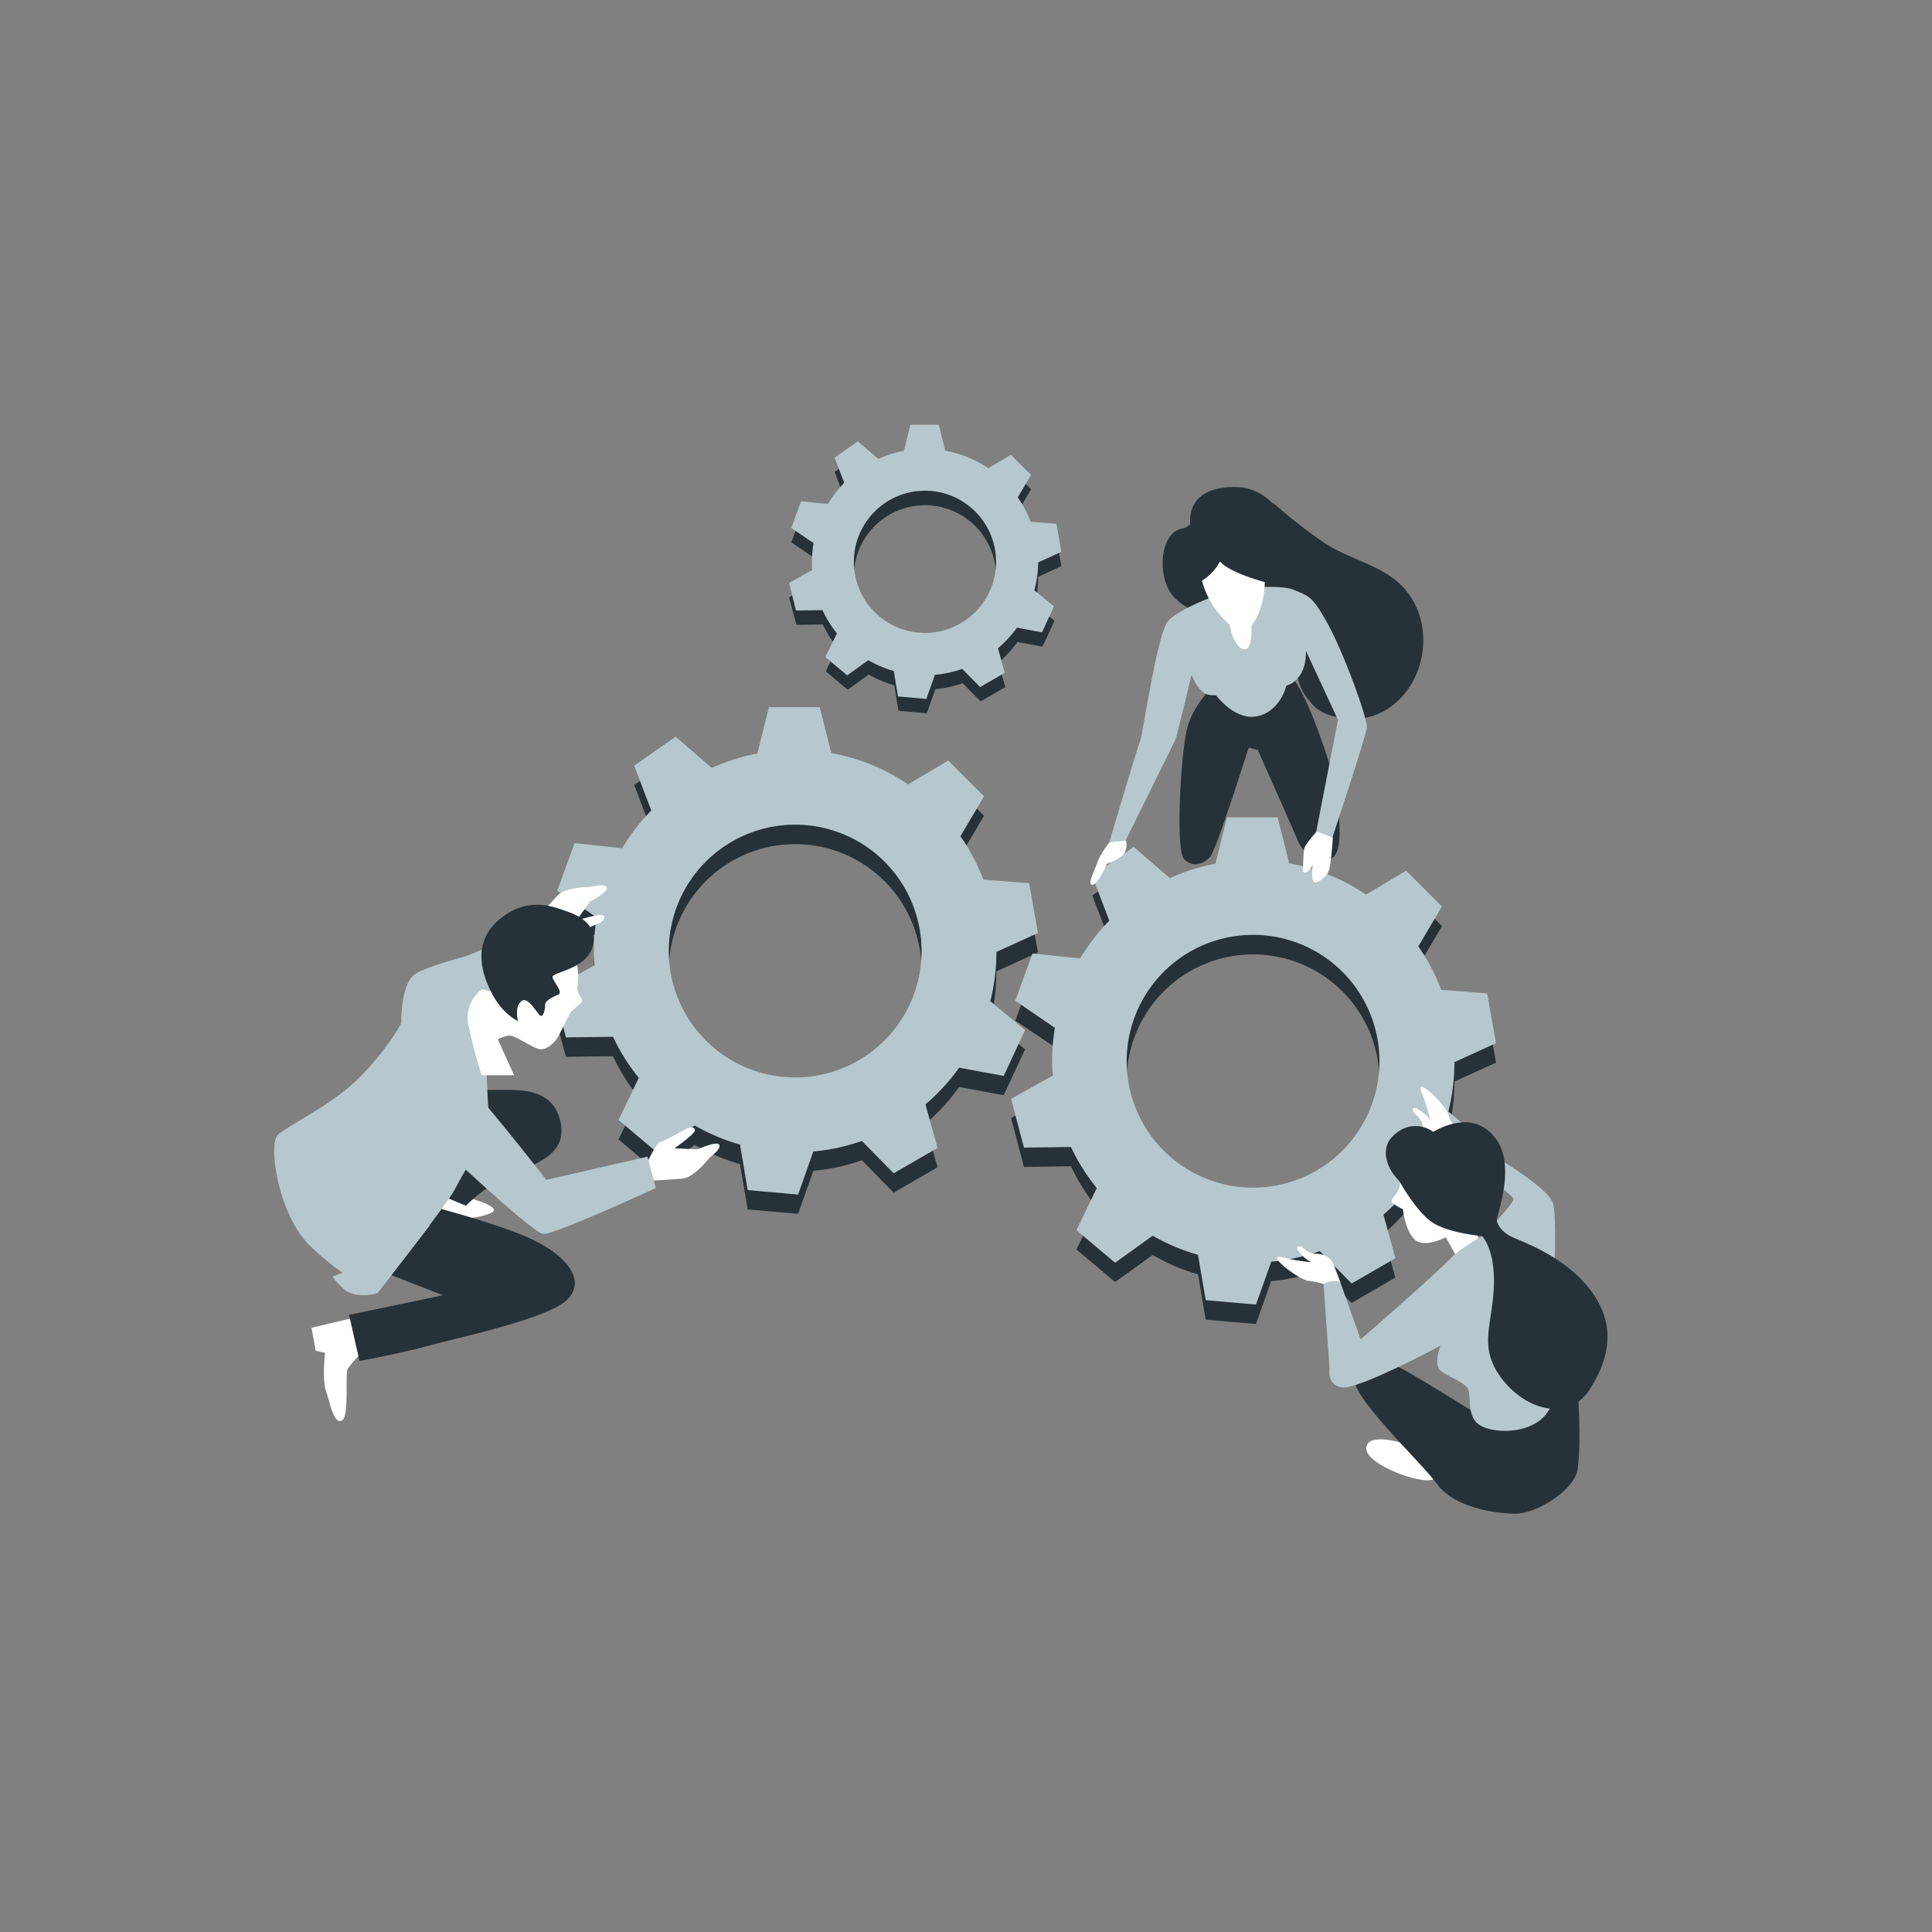 <svg xmlns="http://www.w3.org/2000/svg" viewBox="0 0 500 500" style=""><rect x="0" y="0" width="500" height="500" fill="#808080" stroke="none"/><g id="freepik--Gears--inject-81"><path d="M268.68,149.28l6-2.76-1.28-7.25-6.67-.52a29.33,29.33,0,0,0-3.33-6.32l3.44-5.8-5.21-5.21-5.86,3.47a29.13,29.13,0,0,0-11.17-4.56L243,113.65h-7.37l-1.69,6.72a29.14,29.14,0,0,0-6.63,2.11L222,117.92l-6,4.23,2.49,6.51a30.13,30.13,0,0,0-4.24,5.49l-6.93-.71-2.52,6.92,5.74,3.9a29.16,29.16,0,0,0-.41,4.89c0,.7,0,1.39.08,2.07l-6,3.37,1.91,7.12,6.84-.09a29.38,29.38,0,0,0,3.76,6l-3,6.13,5.65,4.74,5.47-3.92a29.11,29.11,0,0,0,6.59,2.78l1.09,6.6,7.34.64,2.22-6.25a29,29,0,0,0,7.06-1.53l4.63,4.71,6.38-3.68-1.75-6.35a29.56,29.56,0,0,0,4.9-5.34l6.49,1.19,3.11-6.68-5.09-4.19A29.29,29.29,0,0,0,268.68,149.28Zm-10.9-.13a18.4,18.4,0,1,1-18.4-18.4A18.4,18.4,0,0,1,257.78,149.15Z" style="fill:#263238" class="iItzlcsU_0"></path><path d="M268.68,145.56l6-2.75-1.28-7.26-6.67-.52a29,29,0,0,0-3.33-6.31l3.44-5.81-5.21-5.21-5.86,3.48a29,29,0,0,0-11.17-4.56L243,109.93h-7.37l-1.69,6.73a29.12,29.12,0,0,0-6.63,2.1L222,114.21l-6,4.22,2.49,6.52a29.46,29.46,0,0,0-4.24,5.49l-6.93-.72-2.52,6.93,5.74,3.89a29.34,29.34,0,0,0-.41,4.89c0,.7,0,1.39.08,2.08l-6,3.37L206,158l6.84-.09a29.31,29.31,0,0,0,3.76,6l-3,6.14,5.65,4.73,5.47-3.92a28.69,28.69,0,0,0,6.59,2.79l1.09,6.59,7.34.65,2.22-6.25a29,29,0,0,0,7.06-1.53l4.63,4.7,6.38-3.68-1.75-6.35a29.23,29.23,0,0,0,4.9-5.34l6.49,1.2,3.11-6.68-5.09-4.2A29.16,29.16,0,0,0,268.68,145.56Zm-10.9-.13A18.4,18.4,0,1,1,239.38,127,18.4,18.4,0,0,1,257.78,145.43Z" style="fill:#B6C8CD;stroke:#263238;stroke-linecap:round;stroke-linejoin:round;stroke-width:1.083px" class="iItzlcsU_1"></path><path d="M257.87,251.39l10.75-4.89-2.27-12.9-11.86-.93a51.93,51.93,0,0,0-5.93-11.23l6.11-10.32-9.26-9.26L235,208a51.78,51.78,0,0,0-19.86-8.1l-3-11.89H199l-3,12a51.7,51.7,0,0,0-11.78,3.74l-9.36-8.1-10.73,7.51,4.42,11.59A52.17,52.17,0,0,0,161,224.5l-12.33-1.27-4.48,12.31,10.21,6.93a51.94,51.94,0,0,0-.74,8.7c0,1.24.06,2.46.15,3.68l-10.75,6,3.39,12.65,12.17-.16A51.94,51.94,0,0,0,165.32,284l-5.25,10.9,10,8.42,9.72-7a52.36,52.36,0,0,0,11.72,4.95L193.5,313l13.05,1.14L210.49,303a51.87,51.87,0,0,0,12.56-2.72l8.23,8.37,11.35-6.55-3.12-11.29a52.09,52.09,0,0,0,8.72-9.5l11.53,2.13,5.53-11.87-9-7.47A51.56,51.56,0,0,0,257.87,251.39Zm-19.37-.22a32.71,32.71,0,1,1-32.71-32.71A32.72,32.72,0,0,1,238.5,251.17Z" style="fill:#263238" class="iItzlcsU_2"></path><path d="M257.87,246.36l10.75-4.9-2.27-12.9-11.86-.92a51.93,51.93,0,0,0-5.93-11.23l6.11-10.32-9.26-9.27L235,203a51.8,51.8,0,0,0-19.86-8.11l-3-11.88H199l-3,12a51.7,51.7,0,0,0-11.78,3.74l-9.36-8.1-10.73,7.51,4.42,11.59a52.17,52.17,0,0,0-7.53,9.76L148.7,218.2l-4.48,12.31,10.21,6.93a51.91,51.91,0,0,0-.74,8.69c0,1.24.06,2.47.15,3.69l-10.75,6,3.39,12.66,12.17-.16a51.6,51.6,0,0,0,6.67,10.62l-5.25,10.91,10,8.42,9.72-7a51.87,51.87,0,0,0,11.72,4.94L193.5,308l13.05,1.15L210.49,298a51.87,51.87,0,0,0,12.56-2.72l8.23,8.37,11.35-6.55-3.12-11.29a52.09,52.09,0,0,0,8.72-9.5l11.53,2.13,5.53-11.88-9-7.46A51.56,51.56,0,0,0,257.87,246.36Zm-19.37-.23a32.71,32.71,0,1,1-32.71-32.71A32.71,32.71,0,0,1,238.5,246.13Z" style="fill:#B6C8CD;stroke:#263238;stroke-linecap:round;stroke-linejoin:round;stroke-width:1.083px" class="iItzlcsU_3"></path><path d="M376.41,279.91l10.75-4.9-2.28-12.9L373,261.19A52.41,52.41,0,0,0,367.09,250l6.11-10.33-9.26-9.26-10.4,6.18a51.84,51.84,0,0,0-19.87-8.11l-3-11.88h-13.1l-3,12a51.54,51.54,0,0,0-11.78,3.74l-9.37-8.11-10.73,7.52,4.42,11.59a52.54,52.54,0,0,0-7.52,9.76l-12.34-1.27-4.48,12.31L273,271a53,53,0,0,0-.73,8.69c0,1.24.06,2.47.14,3.68l-10.74,6L265,302l12.16-.16a52.07,52.07,0,0,0,6.68,10.62l-5.25,10.91,10,8.42,9.73-7a51.26,51.26,0,0,0,11.72,5l2,11.73,13,1.14,3.93-11.1a52.13,52.13,0,0,0,12.56-2.72l8.24,8.36,11.34-6.55-3.11-11.28a52.45,52.45,0,0,0,8.72-9.5L378.29,312l5.54-11.87-9-7.47A52.38,52.38,0,0,0,376.41,279.91ZM357,279.68A32.71,32.71,0,1,1,324.32,247,32.7,32.7,0,0,1,357,279.68Z" style="fill:#263238" class="iItzlcsU_4"></path><path d="M376.41,274.88l10.75-4.9-2.28-12.9L373,256.16a52.48,52.48,0,0,0-5.94-11.24l6.11-10.32-9.26-9.26-10.4,6.18a51.84,51.84,0,0,0-19.87-8.11l-3-11.88h-13.1l-3,12a51.54,51.54,0,0,0-11.78,3.74l-9.37-8.11-10.73,7.52,4.42,11.59a52.21,52.21,0,0,0-7.52,9.76l-12.34-1.27L262.75,259,273,266a53.1,53.1,0,0,0-.73,8.7c0,1.24.06,2.46.14,3.68l-10.74,6L265,297l12.16-.15a52.34,52.34,0,0,0,6.68,10.62l-5.25,10.91,10,8.42,9.73-7a52.16,52.16,0,0,0,11.72,4.95l2,11.73,13,1.14L329,326.52a51.66,51.66,0,0,0,12.56-2.72l8.24,8.37,11.34-6.55-3.11-11.28a52.78,52.78,0,0,0,8.72-9.5L378.29,307l5.54-11.87-9-7.47A52.44,52.44,0,0,0,376.41,274.88ZM357,274.65a32.71,32.71,0,1,1-32.71-32.71A32.7,32.7,0,0,1,357,274.65Z" style="fill:#B6C8CD;stroke:#263238;stroke-linecap:round;stroke-linejoin:round;stroke-width:1.083px" class="iItzlcsU_5"></path></g><g id="freepik--character-3--inject-81"><path d="M362.26,305.87a3.53,3.53,0,0,1-.54,2.43c-.81,1.62-2.16,2.16-1.35,3a11.12,11.12,0,0,0,2.7,1.62s.54,5.4,3,7.83,8.1-.54,8.1-.54l2.7,4.86,6.48-3.78s-1.62-1.62-3.51-7.29-4.86-9.72-10.53-10.26S362.26,305.87,362.26,305.87Z" style="fill:#fff;stroke:#263238;stroke-miterlimit:10" class="iItzlcsU_6"></path><path d="M346.86,331.79l-1.62-4.32c-.81-2.16-2.7-3-4.86-3s-3.24-2.16-4.32-1.89.54,1.89,1.35,2.7a8.32,8.32,0,0,0,1.89,1.35,41.88,41.88,0,0,1-6.75-1.08c-3-.81-2.43.27-.27,2.16s5.4,3.78,6.48,3.78a21.14,21.14,0,0,1,3.78.81L344,335Z" style="fill:#fff;stroke:#263238;stroke-miterlimit:10" class="iItzlcsU_7"></path><path d="M376.27,296.54l-4.5-1c-2.26-.49-3.33-2.25-3.63-4.39s-2.6-2.9-2.49-4,2,.26,2.87,1a8.54,8.54,0,0,1,1.6,1.68,41.7,41.7,0,0,0-2-6.53c-1.23-2.83-.08-2.44,2.1-.57s4.5,4.81,4.66,5.87a5.94,5.94,0,0,0,1.14,2.3l1.8,2.25Z" style="fill:#fff;stroke:#263238;stroke-miterlimit:10" class="iItzlcsU_8"></path><path d="M344.16,355.28l-1.62-22.95a5.09,5.09,0,0,1,4.32-.54l7,19.71S348.48,359.06,344.16,355.28Z" style="fill:#B6C8CD;stroke:#263238;stroke-miterlimit:10" class="iItzlcsU_9"></path><path d="M364.42,373.91s-10-3.51-10.81.54,11.89,8.92,16.21,8.65S370.09,376.08,364.42,373.91Z" style="fill:#fff;stroke:#263238;stroke-miterlimit:10" class="iItzlcsU_10"></path><path d="M382,365.81s-15.93-10-20.25-12.15-9.19-1.62-11.08,2.7,17,21.88,21.34,27.82,14.85,7.56,20.25,7.56,14.85-5.94,15.93-11.07.54-22.42-.81-27-4.59-7.56-8.37-3.24S385.75,366.08,382,365.81Z" style="fill:#263238" class="iItzlcsU_11"></path><path d="M380.94,366.27s-5.12,12.41-4.53,16.55" style="fill:none;stroke:#fff;stroke-miterlimit:10;stroke-width:0.5px" class="iItzlcsU_12"></path><path d="M403.4,364.5s4.33,5.12,4.52,10.24" style="fill:none;stroke:#fff;stroke-miterlimit:10;stroke-width:0.5px" class="iItzlcsU_13"></path><path d="M383.59,319.91s-5.94,3.24-8.37,5.94-27,24.57-29.44,25.92-2.7,6.75,1.62,7.29,25.39-10.8,25.39-10.8-1.89,4.86,0,6.48,6.75,3,7.29,5.13-.27,6.48,2.43,8.64,11.07,3,16.2-1.08,4.86-13.77,3.78-20.25.81-30.24-.54-35.64-25.65-18.36-25.65-18.36l-1.08,4.05s16.2,11.88,16.47,13S383.59,319.91,383.59,319.91Z" style="fill:#B6C8CD;stroke:#263238;stroke-miterlimit:10" class="iItzlcsU_14"></path><path style="fill:none;stroke:#263238;stroke-linecap:round;stroke-miterlimit:10" d="M372.79,348.26L382.61,345.03" class="iItzlcsU_15"></path><path style="fill:none;stroke:#263238;stroke-linecap:round;stroke-miterlimit:10" d="M373.86,347.6L382.61,350.43" class="iItzlcsU_16"></path><path d="M370.9,292.91a7.71,7.71,0,0,0-9.45.27c-5.13,3.78-1.89,9.45-.54,11.07l1.35,1.62s4.05,7.29,8.1,10.26,13.23,3.78,13.23,3.78,3.51,3.51,3,13.5-4.05,15.39,2.16,23.49S406,368,411.4,359.6s6.75-17,.27-25.65-17.28-12.42-20.25-13.77-4.05-3.51-4.05-4.59,4.86-13.5,0-20.52S375.22,290.47,370.9,292.91Z" style="fill:#263238" class="iItzlcsU_17"></path><path d="M369.72,294.19s-3.94-1.38-4.73,4.13,2.67,15.05,10.64,18.32" style="fill:none;stroke:#fff;stroke-linecap:round;stroke-miterlimit:10;stroke-width:0.5px" class="iItzlcsU_18"></path><path d="M367.94,302.46A31.75,31.75,0,0,0,375,313.1a21.93,21.93,0,0,0,11.23,5.51" style="fill:none;stroke:#fff;stroke-linecap:round;stroke-miterlimit:10;stroke-width:0.5px" class="iItzlcsU_19"></path><path d="M388.43,322.75s7.28,8.07,4.53,18.71,3.54,21.46,11.62,20.68,8.07-12,8.07-12" style="fill:none;stroke:#fff;stroke-linecap:round;stroke-miterlimit:10;stroke-width:0.5px" class="iItzlcsU_20"></path><path d="M387.05,321.17s4.33.2,10.83,9.06,2.56,16.74,3.35,23.44,6.5,5.51,7.88,2.75" style="fill:none;stroke:#fff;stroke-linecap:round;stroke-miterlimit:10;stroke-width:0.5px" class="iItzlcsU_21"></path></g><g id="freepik--character-2--inject-81"><path d="M363.85,152.79c-5.29-6.49-14.43-7.76-21.22-12.38a129.64,129.64,0,0,1-13-10.15l-.31,0a13.39,13.39,0,0,0-8-4.13c-7-.59-13.89,1.68-13.28,9.6-.4.26-.79.53-1.19.84a7.29,7.29,0,0,0-1.9.53c-4.89,2.06-5.27,12.2-1.62,16.84,1.94,2.46,5.74,4.54,9.23,5.7l0,.11s.3,1,10.45,2,13.12,5,12.66,9.87a12.76,12.76,0,0,0,3.44,10c1.23,1.73,3.23,3.09,6.44,3.88C364.12,190,375,166.44,363.85,152.79Z" style="fill:#263238" class="iItzlcsU_22"></path><path d="M312.38,138.9A39.69,39.69,0,0,0,330.06,150c10.74,3,22.51-.62,29.52,4.37s7.11,10.13,6.45,13" style="fill:none;stroke:#fff;stroke-linecap:round;stroke-miterlimit:10;stroke-width:0.5px" class="iItzlcsU_23"></path><path d="M310.55,135.54a14.93,14.93,0,0,1,9.75-1c5.39,1.3,9.07,8.15,18.56,12s14.67,1,19.35,3.61" style="fill:none;stroke:#fff;stroke-linecap:round;stroke-miterlimit:10;stroke-width:0.5px" class="iItzlcsU_24"></path><path d="M310.49,140.26a10.83,10.83,0,0,0-4.58,8.83c0,5.91,4.49,6.73,4.49,6.73" style="fill:none;stroke:#fff;stroke-linecap:round;stroke-miterlimit:10;stroke-width:0.5px" class="iItzlcsU_25"></path><path d="M309,139.34s-7.49,4.21-6.94,8.79a7.12,7.12,0,0,0,4.16,5.91" style="fill:none;stroke:#fff;stroke-linecap:round;stroke-miterlimit:10;stroke-width:0.5px" class="iItzlcsU_26"></path><path d="M315,176.55s-6.3,5.52-7.86,12.27-3,31.35-.65,33.59,5.06,1.17,6.72-.71,9.94-28.21,9.94-28.21l2.37.61S335,215.4,336,217.84s4.89,6.39,8.77,4.17,1-19-1-25.22-7.25-21.63-11.41-23.27S317.05,173.29,315,176.55Z" style="fill:#263238" class="iItzlcsU_27"></path><path d="M314,179s5.09,7.66,11.39,6.36,8.08-8.73,7.83-10.32S314,179,314,179Z" style="fill:#B6C8CD;stroke:#263238;stroke-miterlimit:10" class="iItzlcsU_28"></path><path d="M319,152.5s-14.22,4.8-16.9,8.47-6.47,29.62-7,30.67-8,26.27-8,26.27l4.18-.32s12.38-25,12.87-26.06,4.21-16.91,4.21-16.91,1.69,4.62,4.38,5.18,10-.58,15.07-1.36,6.67-1,8.55-3.6,1.61-6.43,1.61-6.43l8.3,17.9-5.62,28.84,4.16,1.63s8.64-26.05,8.93-28.38-5.9-19.24-10-26.74-5-7.35-8.88-9S319,152.5,319,152.5Z" style="fill:#B6C8CD;stroke:#263238;stroke-miterlimit:10" class="iItzlcsU_29"></path><path d="M317.9,159.83s.81,7.35,3.86,8.18,1.95-8.43,1.95-8.43Z" style="fill:#fff;stroke:#263238;stroke-miterlimit:10" class="iItzlcsU_30"></path><path d="M315.73,145.29a12.88,12.88,0,0,1-4.67,5,22.83,22.83,0,0,0,3.58,7.49c4.48,5.81,6.8,6.1,9.1,4.12,1.94-1.68,3.58-6.82,3.58-11.25C317.39,147.89,315.73,145.29,315.73,145.29Z" style="fill:#fff;stroke:#263238;stroke-miterlimit:10" class="iItzlcsU_31"></path><path d="M313.26,151.87a2.84,2.84,0,0,1,2.74-.93c1.82.32,2.11,2.71,2.56,4.19s.63,4.31,2.63,1.92" style="fill:none;stroke:#263238;stroke-linecap:round;stroke-linejoin:round;stroke-width:0.5px" class="iItzlcsU_32"></path><path d="M320.17,150.74s1.68-2.42,4.44,0" style="fill:none;stroke:#263238;stroke-linecap:round;stroke-linejoin:round;stroke-width:0.5px" class="iItzlcsU_33"></path><path d="M319.34,159.53s2,1,3.26-.65" style="fill:none;stroke:#263238;stroke-linecap:round;stroke-linejoin:round;stroke-width:0.5px" class="iItzlcsU_34"></path><path d="M314.89,153.33s1,1.1,2.16-.33" style="fill:none;stroke:#263238;stroke-linecap:round;stroke-linejoin:round;stroke-width:0.5px" class="iItzlcsU_35"></path><path d="M321.58,152.61a2,2,0,0,0,2.85-.21" style="fill:none;stroke:#263238;stroke-linecap:round;stroke-linejoin:round;stroke-width:0.5px" class="iItzlcsU_36"></path><path d="M287.22,217.91a20.82,20.82,0,0,0-3.12,5c-.66,2.05-2.93,6.31-1.34,6.06s3.71-5.45,3.71-5.45a10.41,10.41,0,0,0,4.2-2.28,4.12,4.12,0,0,0,.73-3.69Z" style="fill:#fff;stroke:#263238;stroke-miterlimit:10" class="iItzlcsU_37"></path><path d="M340.77,215.15s-3,3.4-3.22,4.4-.38,5.91-.38,5.91.46.9,1.58-.25a2.69,2.69,0,0,0,1-2.1s-.41,3.64.1,4.86,3.13-.81,3.88-2.22,1.22-9,1.22-9Z" style="fill:#fff;stroke:#263238;stroke-miterlimit:10" class="iItzlcsU_38"></path></g><g id="freepik--character-1--inject-81"><path d="M120.85,309.88s9.72,2.43,6.21,4.05-10.26,1.89-14,.81-4.32-5.13-1.35-5.67S120.85,309.88,120.85,309.88Z" style="fill:#fff;stroke:#263238;stroke-linecap:round;stroke-linejoin:round" class="iItzlcsU_39"></path><path d="M90.88,341.2l-10.26,2.43,1.08,5.94,2.43.54s-.81,7,.27,10,1.89,8.37,4,7.56.81-12.15,1.62-13.5a42.18,42.18,0,0,1,4.05-4.59l-2.7-7.29Z" style="fill:#fff;stroke:#263238;stroke-linecap:round;stroke-linejoin:round" class="iItzlcsU_40"></path><path d="M84.33,343s1.23,20.66,4.12,24.66" style="fill:none;stroke:#263238;stroke-linecap:round;stroke-linejoin:round" class="iItzlcsU_41"></path><path d="M110.05,311.77s19.17,4.86,28.08,9.18,13.78,10.8,8.38,15.66-28.63,9.72-35.38,11.61-18.09,4-18.09,4l-2.71-11.94,24.31-5.07-17.28-6.75s-6.21-2.16-3.24-8.64S110.05,311.77,110.05,311.77Z" style="fill:#263238" class="iItzlcsU_42"></path><path d="M114.64,335.26s14.85,2.7,20.52,2.7" style="fill:none;stroke:#fff;stroke-linecap:round;stroke-miterlimit:10;stroke-width:0.5px" class="iItzlcsU_43"></path><path d="M114.1,309.34l6.48,2.7a38.92,38.92,0,0,1,11.34-7.84c6.75-3,14.59-5.4,13.24-13.23s-7.57-8.91-13.78-8.91h-10.8Z" style="fill:#263238" class="iItzlcsU_44"></path><path d="M142.16,241.59s5.54,1.24,6,.61,6-2.86,7.09-3.38,1.71-1.75.52-2-6.56,1.39-6.56,1.39l3.44-4.85s5.24-2.76,4.34-3.8-3.45,0-4.8,0-6.11.37-7.82,2.12-5.58,6.26-5.58,6.26Z" style="fill:#fff;stroke:#263238;stroke-linecap:round;stroke-linejoin:round" class="iItzlcsU_45"></path><path d="M131.52,253.35l12.29-10.62-4.35-3.19-18.56,7.83v0c-5.62,1.53-12.08,3.52-13.82,5-3.24,2.7-3.24,11.34-3.24,12.15S99,273.15,92.23,279.63s-17.55,11.61-20.25,14,0,20.26,7.83,28.36a66.92,66.92,0,0,0,17.82,12.69s17.82-22.68,20-26.73,2.7-4.87,2.7-4.87,6.75-11.61,6.21-15.12-.81-18.36-.81-21.6,4.86-10.26,5.67-12.69C131.42,253.59,131.47,253.47,131.52,253.35Z" style="fill:#B6C8CD;stroke:#263238;stroke-linecap:round;stroke-linejoin:round" class="iItzlcsU_46"></path><path d="M103.84,264.51s6.17-8.27,11.39-11" style="fill:none;stroke:#263238;stroke-linecap:round;stroke-miterlimit:10" class="iItzlcsU_47"></path><path d="M149.21,248.85a18.43,18.43,0,0,1,.27,6.21c-.54,2.43,2.16,3.51.81,4.59s-2.7,2.43-2.7,2.43l-3,5.94c-.81,1.62-3,3.78-4.87,3.51s-6.21-3.51-7.83-3.51-5.67,2.16-5.67,2.16-.54-8.1-.54-11.07,3.51-3.78,3.51-3.78,2.43-5.13,5.67-7.56S146.51,245.07,149.21,248.85Z" style="fill:#fff;stroke:#263238;stroke-linecap:round;stroke-linejoin:round" class="iItzlcsU_48"></path><path d="M134.08,264.24s1.62,1.89,2.7,1.89h1.08a21.36,21.36,0,0,0,1.35,3.51" style="fill:none;stroke:#263238;stroke-linecap:round;stroke-linejoin:round" class="iItzlcsU_49"></path><path d="M149.21,254a4.62,4.62,0,0,0-1.89,3.24" style="fill:none;stroke:#263238;stroke-linecap:round;stroke-linejoin:round" class="iItzlcsU_50"></path><path d="M134.08,264.24s-4.05-1.62-7-7.56-4.59-13.5,2.7-19.17,13.78-2.7,17-1.62,8.37,3.78,6.48,9.45-10.53,6.21-10.26,7.56,3,4,1.35,4.59-3.25,1.62-3.25,2.43-.26,3-1.08,3-3.24-5.4-5.13-3.78S134.08,264.24,134.08,264.24Z" style="fill:#263238" class="iItzlcsU_51"></path><path d="M127.06,256.68,129,269.37l4.05,8.91h-8.37a120,120,0,0,1-3.5-13.29,9.06,9.06,0,0,1,3.6-9Z" style="fill:#fff;stroke:#263238;stroke-linecap:round;stroke-linejoin:round" class="iItzlcsU_52"></path><path d="M167.57,300.69s2.43-5.13,3.24-5.13,5.94-3,7-3.51,2.43-.27,1.89.81-5.13,4.32-5.13,4.32l5.94.27s5.4-2.43,5.67-1.08-2.16,2.7-3,3.78-4,4.6-6.48,4.86-8.37.55-8.37.55Z" style="fill:#fff;stroke:#263238;stroke-linecap:round;stroke-linejoin:round" class="iItzlcsU_53"></path><path d="M111.13,293.94s26.46,25.12,29.43,25.39,29.17-11.88,29.17-11.88l-2.16-8.11-26.19,6s-20.8-26.74-22.69-26.74-5.13,2.7-5.13,2.7" style="fill:#B6C8CD;stroke:#263238;stroke-linecap:round;stroke-linejoin:round" class="iItzlcsU_54"></path><path d="M111.4,316.9s-15.93,10-19.71,11.34S86,330.4,86,330.4s2.57,3.23,4,3.93c3.33,1.67,7.63.39,7.63.39Z" style="fill:#B6C8CD;stroke:#263238;stroke-linecap:round;stroke-linejoin:round" class="iItzlcsU_55"></path></g><style data-made-with="vivus-instant">.iItzlcsU_0{stroke-dasharray:402 404;stroke-dashoffset:403;animation:iItzlcsU_draw_0 7200ms linear 0ms infinite,iItzlcsU_fade 7200ms linear 0ms infinite;}.iItzlcsU_1{stroke-dasharray:402 404;stroke-dashoffset:403;animation:iItzlcsU_draw_1 7200ms linear 0ms infinite,iItzlcsU_fade 7200ms linear 0ms infinite;}.iItzlcsU_2{stroke-dasharray:714 716;stroke-dashoffset:715;animation:iItzlcsU_draw_2 7200ms linear 0ms infinite,iItzlcsU_fade 7200ms linear 0ms infinite;}.iItzlcsU_3{stroke-dasharray:714 716;stroke-dashoffset:715;animation:iItzlcsU_draw_3 7200ms linear 0ms infinite,iItzlcsU_fade 7200ms linear 0ms infinite;}.iItzlcsU_4{stroke-dasharray:714 716;stroke-dashoffset:715;animation:iItzlcsU_draw_4 7200ms linear 0ms infinite,iItzlcsU_fade 7200ms linear 0ms infinite;}.iItzlcsU_5{stroke-dasharray:714 716;stroke-dashoffset:715;animation:iItzlcsU_draw_5 7200ms linear 0ms infinite,iItzlcsU_fade 7200ms linear 0ms infinite;}.iItzlcsU_6{stroke-dasharray:71 73;stroke-dashoffset:72;animation:iItzlcsU_draw_6 7200ms linear 0ms infinite,iItzlcsU_fade 7200ms linear 0ms infinite;}.iItzlcsU_7{stroke-dasharray:53 55;stroke-dashoffset:54;animation:iItzlcsU_draw_7 7200ms linear 0ms infinite,iItzlcsU_fade 7200ms linear 0ms infinite;}.iItzlcsU_8{stroke-dasharray:51 53;stroke-dashoffset:52;animation:iItzlcsU_draw_8 7200ms linear 0ms infinite,iItzlcsU_fade 7200ms linear 0ms infinite;}.iItzlcsU_9{stroke-dasharray:61 63;stroke-dashoffset:62;animation:iItzlcsU_draw_9 7200ms linear 0ms infinite,iItzlcsU_fade 7200ms linear 0ms infinite;}.iItzlcsU_10{stroke-dasharray:46 48;stroke-dashoffset:47;animation:iItzlcsU_draw_10 7200ms linear 0ms infinite,iItzlcsU_fade 7200ms linear 0ms infinite;}.iItzlcsU_11{stroke-dasharray:178 180;stroke-dashoffset:179;animation:iItzlcsU_draw_11 7200ms linear 0ms infinite,iItzlcsU_fade 7200ms linear 0ms infinite;}.iItzlcsU_12{stroke-dasharray:18 20;stroke-dashoffset:19;animation:iItzlcsU_draw_12 7200ms linear 0ms infinite,iItzlcsU_fade 7200ms linear 0ms infinite;}.iItzlcsU_13{stroke-dasharray:12 14;stroke-dashoffset:13;animation:iItzlcsU_draw_13 7200ms linear 0ms infinite,iItzlcsU_fade 7200ms linear 0ms infinite;}.iItzlcsU_14{stroke-dasharray:257 259;stroke-dashoffset:258;animation:iItzlcsU_draw_14 7200ms linear 0ms infinite,iItzlcsU_fade 7200ms linear 0ms infinite;}.iItzlcsU_15{stroke-dasharray:11 13;stroke-dashoffset:12;animation:iItzlcsU_draw_15 7200ms linear 0ms infinite,iItzlcsU_fade 7200ms linear 0ms infinite;}.iItzlcsU_16{stroke-dasharray:10 12;stroke-dashoffset:11;animation:iItzlcsU_draw_16 7200ms linear 0ms infinite,iItzlcsU_fade 7200ms linear 0ms infinite;}.iItzlcsU_17{stroke-dasharray:216 218;stroke-dashoffset:217;animation:iItzlcsU_draw_17 7200ms linear 0ms infinite,iItzlcsU_fade 7200ms linear 0ms infinite;}.iItzlcsU_18{stroke-dasharray:30 32;stroke-dashoffset:31;animation:iItzlcsU_draw_18 7200ms linear 0ms infinite,iItzlcsU_fade 7200ms linear 0ms infinite;}.iItzlcsU_19{stroke-dasharray:26 28;stroke-dashoffset:27;animation:iItzlcsU_draw_19 7200ms linear 0ms infinite,iItzlcsU_fade 7200ms linear 0ms infinite;}.iItzlcsU_20{stroke-dasharray:64 66;stroke-dashoffset:65;animation:iItzlcsU_draw_20 7200ms linear 0ms infinite,iItzlcsU_fade 7200ms linear 0ms infinite;}.iItzlcsU_21{stroke-dasharray:51 53;stroke-dashoffset:52;animation:iItzlcsU_draw_21 7200ms linear 0ms infinite,iItzlcsU_fade 7200ms linear 0ms infinite;}.iItzlcsU_22{stroke-dasharray:200 202;stroke-dashoffset:201;animation:iItzlcsU_draw_22 7200ms linear 0ms infinite,iItzlcsU_fade 7200ms linear 0ms infinite;}.iItzlcsU_23{stroke-dasharray:67 69;stroke-dashoffset:68;animation:iItzlcsU_draw_23 7200ms linear 0ms infinite,iItzlcsU_fade 7200ms linear 0ms infinite;}.iItzlcsU_24{stroke-dasharray:53 55;stroke-dashoffset:54;animation:iItzlcsU_draw_24 7200ms linear 0ms infinite,iItzlcsU_fade 7200ms linear 0ms infinite;}.iItzlcsU_25{stroke-dasharray:20 22;stroke-dashoffset:21;animation:iItzlcsU_draw_25 7200ms linear 0ms infinite,iItzlcsU_fade 7200ms linear 0ms infinite;}.iItzlcsU_26{stroke-dasharray:20 22;stroke-dashoffset:21;animation:iItzlcsU_draw_26 7200ms linear 0ms infinite,iItzlcsU_fade 7200ms linear 0ms infinite;}.iItzlcsU_27{stroke-dasharray:197 199;stroke-dashoffset:198;animation:iItzlcsU_draw_27 7200ms linear 0ms infinite,iItzlcsU_fade 7200ms linear 0ms infinite;}.iItzlcsU_28{stroke-dasharray:48 50;stroke-dashoffset:49;animation:iItzlcsU_draw_28 7200ms linear 0ms infinite,iItzlcsU_fade 7200ms linear 0ms infinite;}.iItzlcsU_29{stroke-dasharray:309 311;stroke-dashoffset:310;animation:iItzlcsU_draw_29 7200ms linear 0ms infinite,iItzlcsU_fade 7200ms linear 0ms infinite;}.iItzlcsU_30{stroke-dasharray:25 27;stroke-dashoffset:26;animation:iItzlcsU_draw_30 7200ms linear 0ms infinite,iItzlcsU_fade 7200ms linear 0ms infinite;}.iItzlcsU_31{stroke-dasharray:52 54;stroke-dashoffset:53;animation:iItzlcsU_draw_31 7200ms linear 0ms infinite,iItzlcsU_fade 7200ms linear 0ms infinite;}.iItzlcsU_32{stroke-dasharray:14 16;stroke-dashoffset:15;animation:iItzlcsU_draw_32 7200ms linear 0ms infinite,iItzlcsU_fade 7200ms linear 0ms infinite;}.iItzlcsU_33{stroke-dasharray:6 8;stroke-dashoffset:7;animation:iItzlcsU_draw_33 7200ms linear 0ms infinite,iItzlcsU_fade 7200ms linear 0ms infinite;}.iItzlcsU_34{stroke-dasharray:4 6;stroke-dashoffset:5;animation:iItzlcsU_draw_34 7200ms linear 0ms infinite,iItzlcsU_fade 7200ms linear 0ms infinite;}.iItzlcsU_35{stroke-dasharray:3 5;stroke-dashoffset:4;animation:iItzlcsU_draw_35 7200ms linear 0ms infinite,iItzlcsU_fade 7200ms linear 0ms infinite;}.iItzlcsU_36{stroke-dasharray:4 6;stroke-dashoffset:5;animation:iItzlcsU_draw_36 7200ms linear 0ms infinite,iItzlcsU_fade 7200ms linear 0ms infinite;}.iItzlcsU_37{stroke-dasharray:33 35;stroke-dashoffset:34;animation:iItzlcsU_draw_37 7200ms linear 0ms infinite,iItzlcsU_fade 7200ms linear 0ms infinite;}.iItzlcsU_38{stroke-dasharray:40 42;stroke-dashoffset:41;animation:iItzlcsU_draw_38 7200ms linear 0ms infinite,iItzlcsU_fade 7200ms linear 0ms infinite;}.iItzlcsU_39{stroke-dasharray:41 43;stroke-dashoffset:42;animation:iItzlcsU_draw_39 7200ms linear 0ms infinite,iItzlcsU_fade 7200ms linear 0ms infinite;}.iItzlcsU_40{stroke-dasharray:68 70;stroke-dashoffset:69;animation:iItzlcsU_draw_40 7200ms linear 0ms infinite,iItzlcsU_fade 7200ms linear 0ms infinite;}.iItzlcsU_41{stroke-dasharray:26 28;stroke-dashoffset:27;animation:iItzlcsU_draw_41 7200ms linear 0ms infinite,iItzlcsU_fade 7200ms linear 0ms infinite;}.iItzlcsU_42{stroke-dasharray:192 194;stroke-dashoffset:193;animation:iItzlcsU_draw_42 7200ms linear 0ms infinite,iItzlcsU_fade 7200ms linear 0ms infinite;}.iItzlcsU_43{stroke-dasharray:21 23;stroke-dashoffset:22;animation:iItzlcsU_draw_43 7200ms linear 0ms infinite,iItzlcsU_fade 7200ms linear 0ms infinite;}.iItzlcsU_44{stroke-dasharray:99 101;stroke-dashoffset:100;animation:iItzlcsU_draw_44 7200ms linear 0ms infinite,iItzlcsU_fade 7200ms linear 0ms infinite;}.iItzlcsU_45{stroke-dasharray:63 65;stroke-dashoffset:64;animation:iItzlcsU_draw_45 7200ms linear 0ms infinite,iItzlcsU_fade 7200ms linear 0ms infinite;}.iItzlcsU_46{stroke-dasharray:258 260;stroke-dashoffset:259;animation:iItzlcsU_draw_46 7200ms linear 0ms infinite,iItzlcsU_fade 7200ms linear 0ms infinite;}.iItzlcsU_47{stroke-dasharray:16 18;stroke-dashoffset:17;animation:iItzlcsU_draw_47 7200ms linear 0ms infinite,iItzlcsU_fade 7200ms linear 0ms infinite;}.iItzlcsU_48{stroke-dasharray:85 87;stroke-dashoffset:86;animation:iItzlcsU_draw_48 7200ms linear 0ms infinite,iItzlcsU_fade 7200ms linear 0ms infinite;}.iItzlcsU_49{stroke-dasharray:9 11;stroke-dashoffset:10;animation:iItzlcsU_draw_49 7200ms linear 0ms infinite,iItzlcsU_fade 7200ms linear 0ms infinite;}.iItzlcsU_50{stroke-dasharray:4 6;stroke-dashoffset:5;animation:iItzlcsU_draw_50 7200ms linear 0ms infinite,iItzlcsU_fade 7200ms linear 0ms infinite;}.iItzlcsU_51{stroke-dasharray:102 104;stroke-dashoffset:103;animation:iItzlcsU_draw_51 7200ms linear 0ms infinite,iItzlcsU_fade 7200ms linear 0ms infinite;}.iItzlcsU_52{stroke-dasharray:58 60;stroke-dashoffset:59;animation:iItzlcsU_draw_52 7200ms linear 0ms infinite,iItzlcsU_fade 7200ms linear 0ms infinite;}.iItzlcsU_53{stroke-dasharray:63 65;stroke-dashoffset:64;animation:iItzlcsU_draw_53 7200ms linear 0ms infinite,iItzlcsU_fade 7200ms linear 0ms infinite;}.iItzlcsU_54{stroke-dasharray:147 149;stroke-dashoffset:148;animation:iItzlcsU_draw_54 7200ms linear 0ms infinite,iItzlcsU_fade 7200ms linear 0ms infinite;}.iItzlcsU_55{stroke-dasharray:65 67;stroke-dashoffset:66;animation:iItzlcsU_draw_55 7200ms linear 0ms infinite,iItzlcsU_fade 7200ms linear 0ms infinite;}@keyframes iItzlcsU_draw{100%{stroke-dashoffset:0;}}@keyframes iItzlcsU_fade{0%{stroke-opacity:1;}94.444%{stroke-opacity:1;}100%{stroke-opacity:0;}}@keyframes iItzlcsU_draw_0{11.111%{stroke-dashoffset: 403}38.889%{ stroke-dashoffset: 0;}100%{ stroke-dashoffset: 0;}}@keyframes iItzlcsU_draw_1{11.364%{stroke-dashoffset: 403}39.141%{ stroke-dashoffset: 0;}100%{ stroke-dashoffset: 0;}}@keyframes iItzlcsU_draw_2{11.616%{stroke-dashoffset: 715}39.394%{ stroke-dashoffset: 0;}100%{ stroke-dashoffset: 0;}}@keyframes iItzlcsU_draw_3{11.869%{stroke-dashoffset: 715}39.646%{ stroke-dashoffset: 0;}100%{ stroke-dashoffset: 0;}}@keyframes iItzlcsU_draw_4{12.121%{stroke-dashoffset: 715}39.899%{ stroke-dashoffset: 0;}100%{ stroke-dashoffset: 0;}}@keyframes iItzlcsU_draw_5{12.374%{stroke-dashoffset: 715}40.152%{ stroke-dashoffset: 0;}100%{ stroke-dashoffset: 0;}}@keyframes iItzlcsU_draw_6{12.626%{stroke-dashoffset: 72}40.404%{ stroke-dashoffset: 0;}100%{ stroke-dashoffset: 0;}}@keyframes iItzlcsU_draw_7{12.879%{stroke-dashoffset: 54}40.657%{ stroke-dashoffset: 0;}100%{ stroke-dashoffset: 0;}}@keyframes iItzlcsU_draw_8{13.131%{stroke-dashoffset: 52}40.909%{ stroke-dashoffset: 0;}100%{ stroke-dashoffset: 0;}}@keyframes iItzlcsU_draw_9{13.384%{stroke-dashoffset: 62}41.162%{ stroke-dashoffset: 0;}100%{ stroke-dashoffset: 0;}}@keyframes iItzlcsU_draw_10{13.636%{stroke-dashoffset: 47}41.414%{ stroke-dashoffset: 0;}100%{ stroke-dashoffset: 0;}}@keyframes iItzlcsU_draw_11{13.889%{stroke-dashoffset: 179}41.667%{ stroke-dashoffset: 0;}100%{ stroke-dashoffset: 0;}}@keyframes iItzlcsU_draw_12{14.141%{stroke-dashoffset: 19}41.919%{ stroke-dashoffset: 0;}100%{ stroke-dashoffset: 0;}}@keyframes iItzlcsU_draw_13{14.394%{stroke-dashoffset: 13}42.172%{ stroke-dashoffset: 0;}100%{ stroke-dashoffset: 0;}}@keyframes iItzlcsU_draw_14{14.646%{stroke-dashoffset: 258}42.424%{ stroke-dashoffset: 0;}100%{ stroke-dashoffset: 0;}}@keyframes iItzlcsU_draw_15{14.899%{stroke-dashoffset: 12}42.677%{ stroke-dashoffset: 0;}100%{ stroke-dashoffset: 0;}}@keyframes iItzlcsU_draw_16{15.152%{stroke-dashoffset: 11}42.929%{ stroke-dashoffset: 0;}100%{ stroke-dashoffset: 0;}}@keyframes iItzlcsU_draw_17{15.404%{stroke-dashoffset: 217}43.182%{ stroke-dashoffset: 0;}100%{ stroke-dashoffset: 0;}}@keyframes iItzlcsU_draw_18{15.657%{stroke-dashoffset: 31}43.434%{ stroke-dashoffset: 0;}100%{ stroke-dashoffset: 0;}}@keyframes iItzlcsU_draw_19{15.909%{stroke-dashoffset: 27}43.687%{ stroke-dashoffset: 0;}100%{ stroke-dashoffset: 0;}}@keyframes iItzlcsU_draw_20{16.162%{stroke-dashoffset: 65}43.939%{ stroke-dashoffset: 0;}100%{ stroke-dashoffset: 0;}}@keyframes iItzlcsU_draw_21{16.414%{stroke-dashoffset: 52}44.192%{ stroke-dashoffset: 0;}100%{ stroke-dashoffset: 0;}}@keyframes iItzlcsU_draw_22{16.667%{stroke-dashoffset: 201}44.444%{ stroke-dashoffset: 0;}100%{ stroke-dashoffset: 0;}}@keyframes iItzlcsU_draw_23{16.919%{stroke-dashoffset: 68}44.697%{ stroke-dashoffset: 0;}100%{ stroke-dashoffset: 0;}}@keyframes iItzlcsU_draw_24{17.172%{stroke-dashoffset: 54}44.949%{ stroke-dashoffset: 0;}100%{ stroke-dashoffset: 0;}}@keyframes iItzlcsU_draw_25{17.424%{stroke-dashoffset: 21}45.202%{ stroke-dashoffset: 0;}100%{ stroke-dashoffset: 0;}}@keyframes iItzlcsU_draw_26{17.677%{stroke-dashoffset: 21}45.455%{ stroke-dashoffset: 0;}100%{ stroke-dashoffset: 0;}}@keyframes iItzlcsU_draw_27{17.929%{stroke-dashoffset: 198}45.707%{ stroke-dashoffset: 0;}100%{ stroke-dashoffset: 0;}}@keyframes iItzlcsU_draw_28{18.182%{stroke-dashoffset: 49}45.96%{ stroke-dashoffset: 0;}100%{ stroke-dashoffset: 0;}}@keyframes iItzlcsU_draw_29{18.434%{stroke-dashoffset: 310}46.212%{ stroke-dashoffset: 0;}100%{ stroke-dashoffset: 0;}}@keyframes iItzlcsU_draw_30{18.687%{stroke-dashoffset: 26}46.465%{ stroke-dashoffset: 0;}100%{ stroke-dashoffset: 0;}}@keyframes iItzlcsU_draw_31{18.939%{stroke-dashoffset: 53}46.717%{ stroke-dashoffset: 0;}100%{ stroke-dashoffset: 0;}}@keyframes iItzlcsU_draw_32{19.192%{stroke-dashoffset: 15}46.97%{ stroke-dashoffset: 0;}100%{ stroke-dashoffset: 0;}}@keyframes iItzlcsU_draw_33{19.444%{stroke-dashoffset: 7}47.222%{ stroke-dashoffset: 0;}100%{ stroke-dashoffset: 0;}}@keyframes iItzlcsU_draw_34{19.697%{stroke-dashoffset: 5}47.475%{ stroke-dashoffset: 0;}100%{ stroke-dashoffset: 0;}}@keyframes iItzlcsU_draw_35{19.949%{stroke-dashoffset: 4}47.727%{ stroke-dashoffset: 0;}100%{ stroke-dashoffset: 0;}}@keyframes iItzlcsU_draw_36{20.202%{stroke-dashoffset: 5}47.98%{ stroke-dashoffset: 0;}100%{ stroke-dashoffset: 0;}}@keyframes iItzlcsU_draw_37{20.455%{stroke-dashoffset: 34}48.232%{ stroke-dashoffset: 0;}100%{ stroke-dashoffset: 0;}}@keyframes iItzlcsU_draw_38{20.707%{stroke-dashoffset: 41}48.485%{ stroke-dashoffset: 0;}100%{ stroke-dashoffset: 0;}}@keyframes iItzlcsU_draw_39{20.96%{stroke-dashoffset: 42}48.737%{ stroke-dashoffset: 0;}100%{ stroke-dashoffset: 0;}}@keyframes iItzlcsU_draw_40{21.212%{stroke-dashoffset: 69}48.99%{ stroke-dashoffset: 0;}100%{ stroke-dashoffset: 0;}}@keyframes iItzlcsU_draw_41{21.465%{stroke-dashoffset: 27}49.242%{ stroke-dashoffset: 0;}100%{ stroke-dashoffset: 0;}}@keyframes iItzlcsU_draw_42{21.717%{stroke-dashoffset: 193}49.495%{ stroke-dashoffset: 0;}100%{ stroke-dashoffset: 0;}}@keyframes iItzlcsU_draw_43{21.97%{stroke-dashoffset: 22}49.747%{ stroke-dashoffset: 0;}100%{ stroke-dashoffset: 0;}}@keyframes iItzlcsU_draw_44{22.222%{stroke-dashoffset: 100}50%{ stroke-dashoffset: 0;}100%{ stroke-dashoffset: 0;}}@keyframes iItzlcsU_draw_45{22.475%{stroke-dashoffset: 64}50.253%{ stroke-dashoffset: 0;}100%{ stroke-dashoffset: 0;}}@keyframes iItzlcsU_draw_46{22.727%{stroke-dashoffset: 259}50.505%{ stroke-dashoffset: 0;}100%{ stroke-dashoffset: 0;}}@keyframes iItzlcsU_draw_47{22.98%{stroke-dashoffset: 17}50.758%{ stroke-dashoffset: 0;}100%{ stroke-dashoffset: 0;}}@keyframes iItzlcsU_draw_48{23.232%{stroke-dashoffset: 86}51.01%{ stroke-dashoffset: 0;}100%{ stroke-dashoffset: 0;}}@keyframes iItzlcsU_draw_49{23.485%{stroke-dashoffset: 10}51.263%{ stroke-dashoffset: 0;}100%{ stroke-dashoffset: 0;}}@keyframes iItzlcsU_draw_50{23.737%{stroke-dashoffset: 5}51.515%{ stroke-dashoffset: 0;}100%{ stroke-dashoffset: 0;}}@keyframes iItzlcsU_draw_51{23.99%{stroke-dashoffset: 103}51.768%{ stroke-dashoffset: 0;}100%{ stroke-dashoffset: 0;}}@keyframes iItzlcsU_draw_52{24.242%{stroke-dashoffset: 59}52.02%{ stroke-dashoffset: 0;}100%{ stroke-dashoffset: 0;}}@keyframes iItzlcsU_draw_53{24.495%{stroke-dashoffset: 64}52.273%{ stroke-dashoffset: 0;}100%{ stroke-dashoffset: 0;}}@keyframes iItzlcsU_draw_54{24.747%{stroke-dashoffset: 148}52.525%{ stroke-dashoffset: 0;}100%{ stroke-dashoffset: 0;}}@keyframes iItzlcsU_draw_55{25%{stroke-dashoffset: 66}52.778%{ stroke-dashoffset: 0;}100%{ stroke-dashoffset: 0;}}</style></svg>